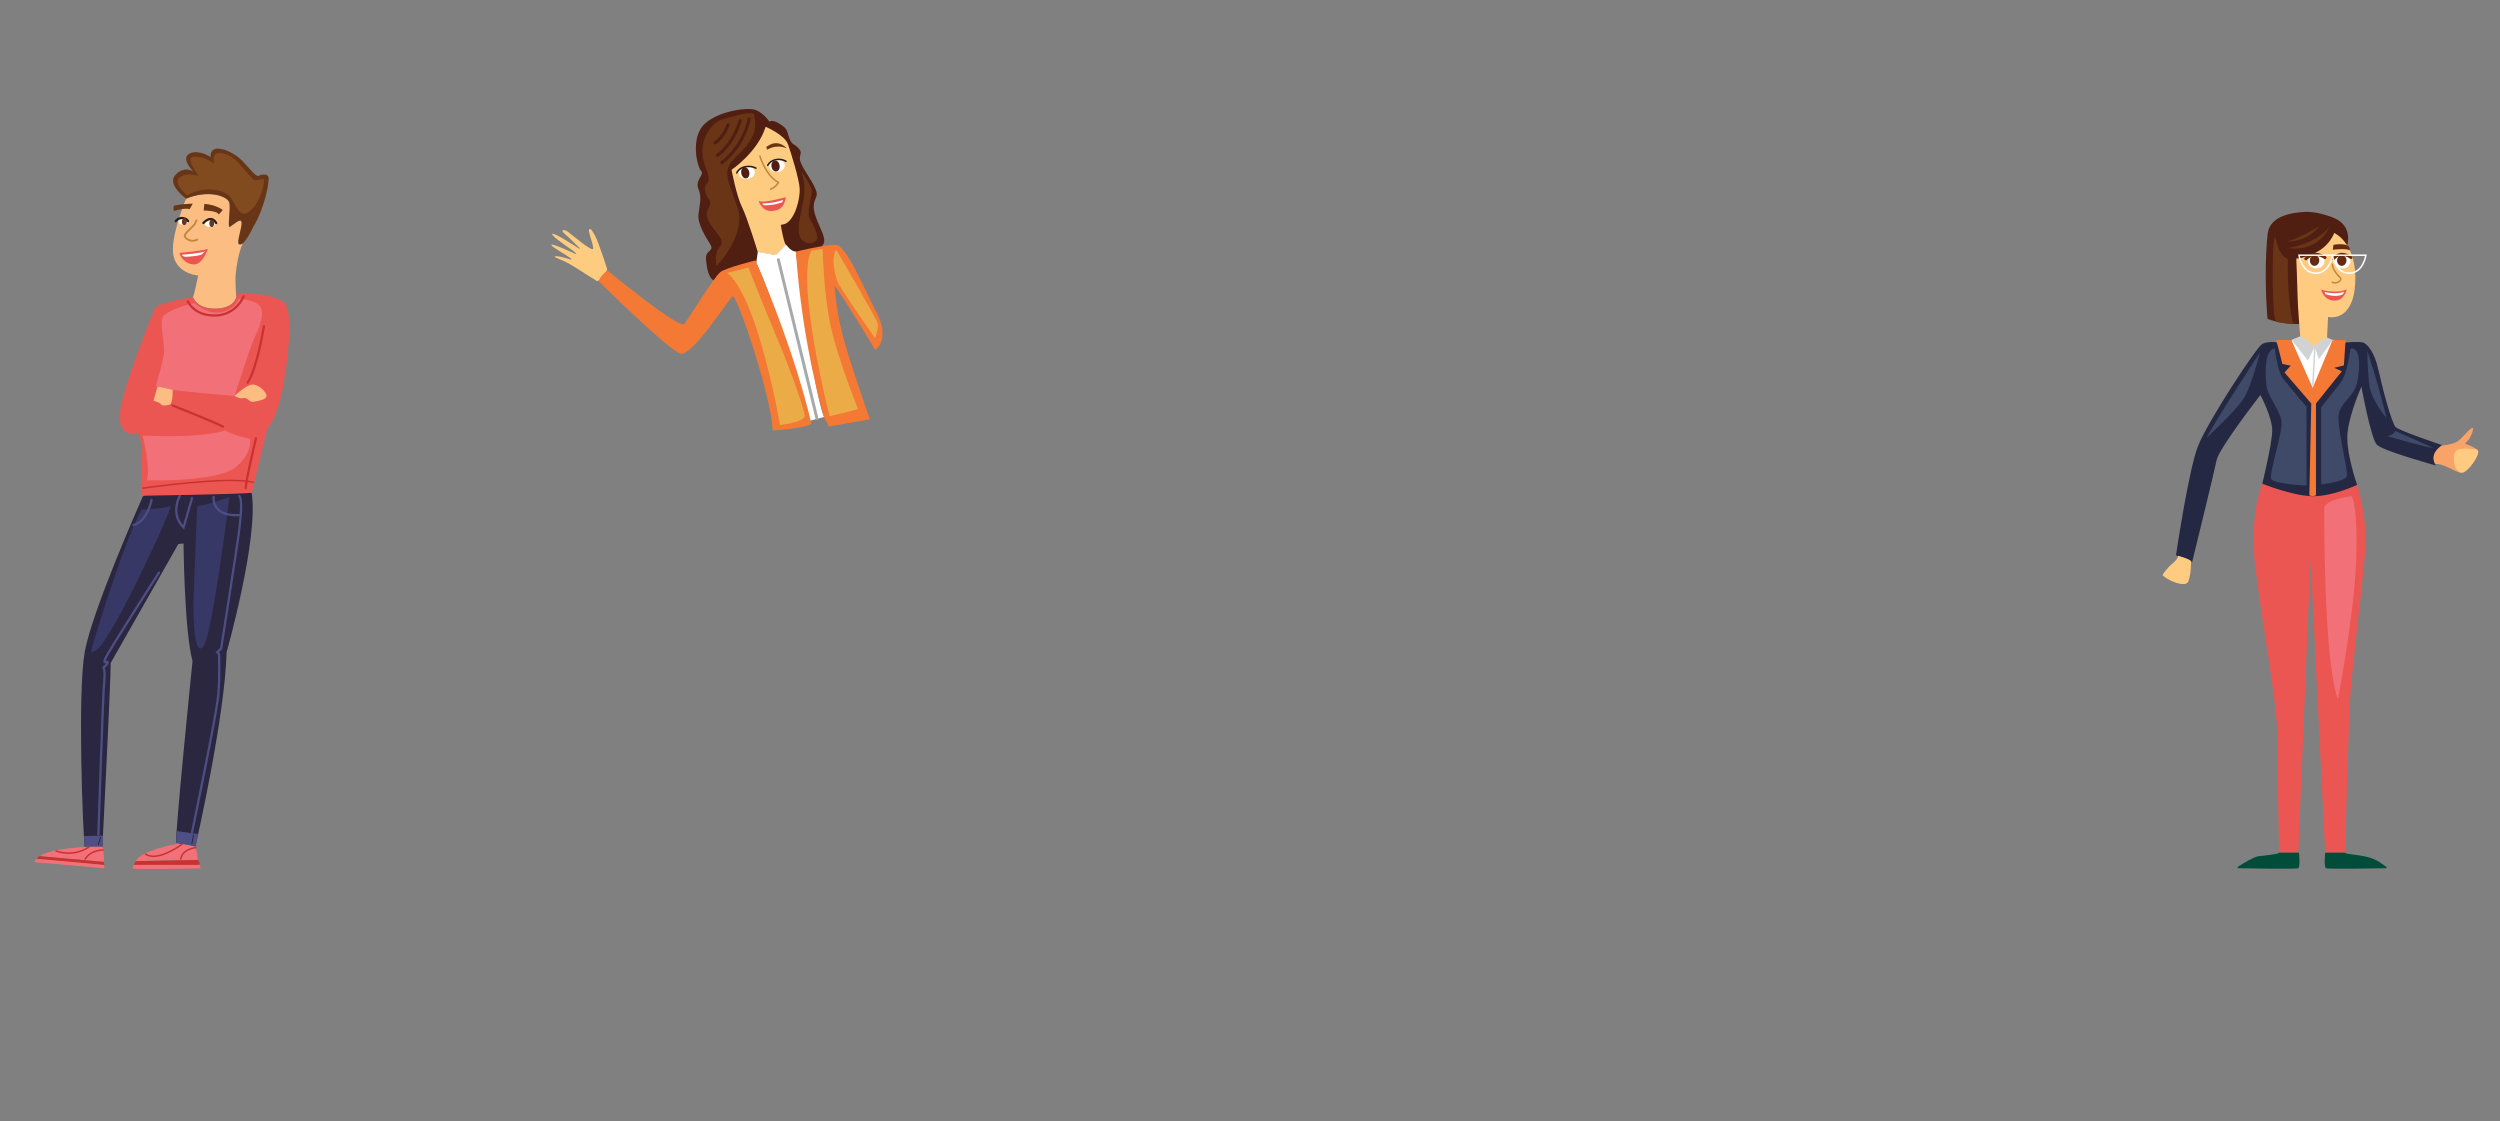 <?xml version="1.0" encoding="utf-8"?>
<!-- Generator: Adobe Illustrator 22.1.0, SVG Export Plug-In . SVG Version: 6.00 Build 0)  -->
<svg version="1.1" id="Layer_1" xmlns="http://www.w3.org/2000/svg" xmlns:xlink="http://www.w3.org/1999/xlink" x="0px" y="0px"
	 viewBox="0 0 1057 474" style="enable-background:new 0 0 1057 474;" xml:space="preserve">
<rect x="0" y="0" width="1057" height="474" fill="#808080" stroke="none"/>
<style type="text/css">
	.st0{fill:#FECC81;}
	.st1{fill:#511E12;}
	.st2{fill:#FFFFFF;}
	.st3{fill:#F47934;}
	.st4{fill:none;stroke:#C0873D;stroke-width:0.66;stroke-linecap:round;stroke-miterlimit:10;}
	.st5{fill:#EC5652;}
	.st6{fill:none;stroke:#231F20;stroke-width:0.66;stroke-linecap:round;stroke-miterlimit:10;}
	.st7{fill:none;stroke:#A7A9AC;stroke-width:1.278;stroke-linecap:round;stroke-miterlimit:10;}
	.st8{fill:#693516;}
	.st9{fill:none;stroke:#511E12;stroke-width:1.321;stroke-linecap:round;stroke-miterlimit:10;}
	.st10{fill:#EBAC48;}
	.st11{fill:#FCBD83;}
	.st12{fill:#2B2741;}
	.st13{fill:#383866;}
	.st14{fill:#F27178;}
	.st15{fill:#683516;}
	.st16{fill:none;stroke:#231F20;stroke-width:0.959;stroke-linecap:round;stroke-miterlimit:10;}
	.st17{fill:none;stroke:#C0873D;stroke-width:0.797;stroke-linecap:round;stroke-miterlimit:10;}
	.st18{fill:#824A1F;}
	.st19{fill:none;stroke:#C93231;stroke-width:0.959;stroke-linecap:round;stroke-miterlimit:10;}
	.st20{fill:none;stroke:#4F4E84;stroke-width:0.959;stroke-linecap:round;stroke-miterlimit:10;}
	.st21{fill:none;stroke:#C93231;stroke-width:0.639;stroke-linecap:round;stroke-miterlimit:10;}
	.st22{fill:#4E4F85;}
	.st23{fill:none;stroke:#231F20;stroke-width:0.32;stroke-miterlimit:10;}
	.st24{fill:#C93231;}
	.st25{fill:none;stroke:#C93231;stroke-width:1.278;stroke-miterlimit:10;}
	.st26{fill:#FECB81;}
	.st27{fill:#252843;}
	.st28{fill:#632B12;}
	.st29{fill:none;stroke:#C0873D;stroke-width:0.639;stroke-linecap:round;stroke-miterlimit:10;}
	.st30{fill:#D0D2D3;}
	.st31{fill:#3F4A68;}
	.st32{fill:#F9A369;}
	.st33{fill:#024C3A;}
	.st34{fill:none;stroke:#D0D2D3;stroke-width:0.617;stroke-linecap:round;stroke-miterlimit:10;}
	.st35{fill:none;stroke:#632B12;stroke-width:1.278;stroke-linecap:round;stroke-miterlimit:10;}
	.st36{fill:none;stroke:#632B12;stroke-width:1.222;stroke-linecap:round;stroke-miterlimit:10;}
	.st37{fill:none;stroke:#FFFFFF;stroke-width:0.639;stroke-miterlimit:10;}
</style>
<g>
	<path class="st0" d="M256.7,113.7c0,0-3.6-11.3-5.1-14s-1.8-3.2-2.5-2.7s1.7,5.9,1.7,8c0.1,2.1-9.4-6.1-10.7-7
		c-1.7-1.2-3.1-0.8-1.7,0.5c1.1,1,5.9,5.5,6.7,6.4c0,0,0.1,0.5-0.3,0.2c-2.3-1.5-10.8-7-11.3-6.2c-0.6,1,8.7,6.8,9.7,7.9
		s-0.1,0.5-0.1,0.5s-9.7-4.6-10-3.8c-0.3,0.7,6.7,4.4,8.4,5.9c0.1,0.1,0.1,0.4,0,0.4s-5.7-1.9-6.8-1.4c-1.1,0.4,2.7,1,7.8,4.2
		c5,3.2,10,6.3,10,6.3S255.8,117.5,256.7,113.7z"/>
	<path class="st1" d="M325.3,51.4c0,0-3.2-4.7-7.1-5.2c-5.4-0.7-18.2,2-22,8.3c-3.7,6.1-1.4,16,0.2,17.7c1.7,1.7-2.7,3.8-1.1,7.7
		c1.6,3.9,0.4,6.7,0,10.8c-0.4,4,3,9.4,5,12.6c1.9,3.2-2.2,2.1-1.8,6.5c0.4,4.3,1.2,7.5,3.1,8.7c0,0,3.5,0.3,7.3-1.3
		c3.8-1.5,24.9-6.7,30-7.4c5.1-0.7,7.5-3.9,9.1-6.4s-1.1-6.2-2.9-11.2s-1-6.4,0.1-9.3c1.1-2.8-5-10.1-6.5-13.8
		c-1.6-3.7,1.1-3.9-0.9-6.2s-2.6-1.4-3.7-3.6c-1.1-2.2-0.9-4.2-2.6-5.6C329.8,52.3,326.9,50.4,325.3,51.4z"/>
	<path class="st0" d="M323.7,53.6c0,0,8.1,3.4,9.5,7.5c1.4,4,4.6,14.4,4.9,18.5s-1.9,13.4-6.3,15.1l-1.7,0.4c0,0,1.3,7.8,2.2,8.4
		l-4.3,4.4l-7.6-1.3c0,0-4.4-14.5-6.7-19.1c-2.3-4.6-4.4-15.7-4.4-15.7S320.5,64.2,323.7,53.6z"/>
	<path class="st2" d="M320.4,106.5l7.6,1.3l4.3-4.4c0,0,2.3,3.2,4.2,2.9c0,0,7.4,59.9,11.9,70c0,0-7.3,1.9-6.2,1.7
		c1.1-0.2-17.7-58.9-22.5-66.7C319.7,111.4,320.1,108.5,320.4,106.5z"/>
	<path class="st3" d="M336.5,106.4c0,0,12.1-3,16.7-2.9s11.4,17,17.4,28.6c6,11.5-0.5,15.9-0.5,15.9s-14.6-24.2-17.2-27.1
		c0,0,0.3,8.2,3.1,19.8c2.9,11.6,11.8,36.6,11.8,36.6l-17.3,3l-2.1-3.9C348.4,176.4,339.2,146.1,336.5,106.4z"/>
	<path class="st3" d="M319.4,110.1c0,0-12.2,3-14.8,4.9c-2.6,1.9-14.8,21.7-15.3,22c-2.9,1.8-32.5-22.7-32.5-22.7s-3.1,2.4-3.7,4.6
		c0,0,29.5,29.1,34.5,30.6s20.4-23,22.2-24.2c1.8-1.1,17.1,44.9,16.8,56.7c0,0,12.7-0.6,16.4-2.8
		C343.1,179.1,336.9,150.6,319.4,110.1z"/>
	<path class="st4" d="M321.3,66c0,0.4,2.8,8.6,7.8,11.1c0,0-0.7,1.8-3.3,2.9"/>
	<path class="st5" d="M332.3,83.3c0,0-9.7,2.9-11.6,1.6c0,0,1.6,4.9,6,4.3C331.1,88.7,331.7,86.1,332.3,83.3z"/>
	<path class="st2" d="M322.3,86c0,0,4,0.2,8.8-1.5l-0.4,1c0,0-3.2,1.4-7.7,1.3C323,86.8,322.6,86.6,322.3,86z"/>
	<path class="st2" d="M319.1,72.5c0.3,1.4-1,2.8-2.9,3.1c-1.9,0.3-3.6-0.6-3.8-2c-0.3-1.4,1-2.8,2.9-3.1
		C317.2,70.2,318.9,71.1,319.1,72.5z"/>
	<path class="st2" d="M331.8,69.6c0.2,1.4-1,2.8-2.8,3.1c-1.8,0.3-3.5-0.6-3.7-1.9c-0.3-1.4,1-2.8,2.8-3.1
		C329.8,67.3,331.5,68.2,331.8,69.6z"/>
	<path class="st1" d="M316.8,72.8c0.2,1.3-0.3,2.5-1.3,2.6c-0.9,0.2-1.9-0.8-2.1-2.1c-0.2-1.3,0.3-2.5,1.3-2.6
		C315.6,70.6,316.6,71.5,316.8,72.8z"/>
	<path class="st1" d="M329.6,69.9c0.2,1.3-0.3,2.4-1.3,2.6c-0.9,0.2-1.9-0.7-2.1-2s0.3-2.4,1.3-2.6
		C328.5,67.7,329.4,68.6,329.6,69.9z"/>
	<path class="st6" d="M311.5,73.1c0,0,0.8-2.1,3.6-2.6c2.8-0.5,4.5,0.6,4.5,0.6"/>
	<path class="st6" d="M324.6,69.9c0,0,0.8-1.9,3.4-2.4s4.3,0.7,4.3,0.7"/>
	<line class="st7" x1="329.1" y1="109.8" x2="345.4" y2="176.9"/>
	<path class="st8" d="M318.8,48.4c-0.6-2.1-14.6,2.5-14.6,2.5c-3.8,1.8-9.7,9.4-6.1,19.1c3.6,9.6-0.5,5.9,0,10.4s3.8,3.7,1.2,8.2
		c-2.6,4.5,5.6,10.6,5.8,13.5c0.2,2.9-3.2,2.3-2.3,10c0.2,1.3,13-13.5,9.1-24.3s-6.4-15.1-2.3-19.8
		C313.6,63.4,321.4,58.4,318.8,48.4z"/>
	<path class="st8" d="M338.9,72.5c0,0,4.5,6.4,4.4,8.5c-0.1,2.2-2.4,8.7-0.9,11.4c1.5,2.7,3.7,7.2,3,8.8c-0.3,0.7-2.1,2.1-3.9,1.6
		c-6-1.7-3.5-9.5-2.4-15C340.2,82.4,340.8,79,338.9,72.5z"/>
	<path class="st9" d="M316.7,50.3c0,0-1.6,10.7-11.5,18.5"/>
	<path class="st9" d="M307.8,52.8c0,0-1.5,4.9-5.5,7.6"/>
	<path class="st8" d="M324.4,63.3c0,0,3.5-2.5,8.2-0.6c0,0-3.4-4.2-8.1-0.9C324.5,61.7,323.6,61.9,324.4,63.3z"/>
	<path class="st10" d="M343,106l4.8-0.8c0,0,0.4,19.2,3.5,33.1s11.5,34.7,11.5,34.7l-12,3C350.7,176,336.4,119.5,343,106z"/>
	<path class="st10" d="M307.5,115.4l8.9-2.3c0,0,7.9,19.9,12.3,30.2s11.7,30.1,11.5,32.7c-0.2,2.5-10.4,3.7-10.4,3.7
		S320.6,125.9,307.5,115.4z"/>
	<path class="st10" d="M353.5,105.5c0,0,17.2,29.3,17.6,31.3S370,143,370,143s-15.3-21.8-16-24.1
		C353.3,116.6,351.1,109.9,353.5,105.5z"/>
	<path class="st9" d="M312.9,51c0,0-2.2,9.2-9.6,14.7"/>
</g>
<g>
	<path class="st11" d="M102.7,102.9c-0.6,0.5-1.1,0.6-1.6,0.5c-1.4-0.3,1.3-7.2,1-9.3c-0.3-2.1-3.6,1.1-4.9,1.9s0.4-7.3-0.3-10.2
		C96.3,83,88.2,80,78.7,84c0,0-5.5,12.7-5.6,21.5s8.1,10.8,10.7,11c0,0-1.6,7.8-2.2,9.1c0,0,1.4,5,9.4,4.9s8.9-4.8,8.9-4.8
		s-0.5-6.3-0.3-9.3C100.5,106.7,102.7,102.9,102.7,102.9z"/>
	<path class="st2" d="M79.4,93.8c0,0.7-0.9,1.3-2,1.3s-2-0.6-1.9-1.3c0-0.7,0.9-1.3,2-1.3S79.5,93.1,79.4,93.8z"/>
	<path class="st2" d="M91.1,94.5c0,0.8-1.1,1.5-2.3,1.5c-1.3,0-2.3-0.7-2.3-1.5s1.1-1.5,2.3-1.5C90.1,93,91.1,93.7,91.1,94.5z"/>
	<path class="st12" d="M60.3,210.1c0,0-21.4,48-24.5,65.7c-3.1,17.7-0.7,77.1,0,82.2h7.5c0,0,3.6-70.9,3.5-77.7L75.4,230l2.2-0.2
		c0,0,0.3,36.8,3.8,49.7c0,0-7.5,73.6-6.9,76.8l8.1,1.7c0,0,12.5-54.4,13.2-82.2c0,0,13.7-48.3,10.6-67.4
		C106.5,208.4,62.1,206,60.3,210.1z"/>
	<path class="st13" d="M59.8,215.5c0,0,8.5-0.3,12.4-1.5c-0.5,3.6-23.7,53.8-30.9,60.5c0,0-2.3,1.6-2.8,1.3
		C38,275.4,52.6,228.4,59.8,215.5z"/>
	<path class="st13" d="M83.4,214c3.5-0.2,13.6-3.9,13.6-3.9s-7.1,57.1-10.8,62.8c-3.6,5.7-4.8-8.6-4.3-22.1
		C82.4,237.3,83.4,214,83.4,214z"/>
	<path class="st5" d="M99.9,125.7c0,0-0.9,4.8-8.9,4.8c-8,0.1-9.4-4.9-9.4-4.9s-15.1,2.4-16.2,4.9c-1.1,2.5-14.1,34.9-14.7,44.4
		c-0.6,9.5,5.2,8.5,8,8.5c0,0,1.2,3.6,1.4,5.7c0.2,2.1-1,18.6-0.4,20.5c0,0,42.7-0.6,46.8-1.3c0,0,5.8-24.3,6.7-27.5
		c0,0,5-3.6,8-27.1s-1-25.8-1-25.8s-5.3-4.5-20.3-3.7C99.8,124.3,100.2,125.1,99.9,125.7z"/>
	<path class="st14" d="M60.3,184.2c0,0,3.6,14.7,1.7,18.9c0,0,30.3,0.8,37.8-5.7s5.8-11.9,5.8-11.9s-8.5-1.7-10.2-3.6
		C95.4,181.8,88.9,185.3,60.3,184.2z"/>
	<path class="st14" d="M82.1,128.1c0,0-12.6,3-13.5,6.5s1.2,11.1,0.7,15.1c-0.5,3.6-2.9,11.8-3.4,13.4c-0.1,0.2,4.5,1.1,7.1,1.7
		c2.5,0.6,26.2,2.6,26.2,2.6s6.3-20.4,8.8-25.5s4.7-11.7,0.2-13.8c-4.5-2.1-7.4-1.7-7.4-1.7C100.4,128.8,93,137.1,82.1,128.1z"/>
	<path class="st11" d="M73,164.8l-6.4-1.4l-1.7,6c0,0,2.9,0.8,3.2,1.6c0.3,0.8,3.3,0.3,3.8,0C72.5,170.7,73.1,168.3,73,164.8z"/>
	<path class="st11" d="M99.2,167.4c0,0,4.6-4.5,7.3-4.8c2.7-0.3,6.2,3.1,6.2,4.8s-4.4,2.3-5.8,2.5c-1.5,0.2-2.4-2.1-4-1.6
		C101.3,168.8,99.2,167.4,99.2,167.4z"/>
	<path class="st15" d="M73.5,89.2c0,0,4.2-1.4,6.7-0.8l1.3-2.3c0,0-6.9,0.2-8.1,1.1C73.4,87.3,73.3,88.9,73.5,89.2z"/>
	<path class="st15" d="M86.4,86.2L86.1,89c0,0,5.8,0,6.4,1.7l1.7-1.9C94.2,88.8,91.6,86.6,86.4,86.2z"/>
	<g>
		<path class="st16" d="M86,94.3c0,0,3.2-3.8,5.4,0"/>
		<path class="st16" d="M74.3,93.5c0,0,0.9-1.5,2.9-1.3c1.9,0.2,2.3,1.3,2.3,1.3"/>
	</g>
	<path class="st15" d="M79,93.7c0,0.8-0.5,1.5-1.1,1.5s-1.1-0.7-1-1.5c0-0.8,0.5-1.5,1.1-1.5C78.5,92.2,79,92.9,79,93.7z"/>
	<path class="st15" d="M90.6,94.4c0,0.9-0.5,1.6-1.1,1.6s-1-0.7-1-1.6s0.5-1.6,1.1-1.6C90.1,92.8,90.6,93.5,90.6,94.4z"/>
	<path class="st17" d="M83.1,93.2c-0.2,0.2-0.4,0.5-0.5,1.1c-0.4,1.2-4.7,4.3-4.5,5.5c0.2,1.1,2.8,2.9,5.3,1.5"/>
	<path class="st5" d="M76,106.9c0,0,10.2-0.9,11.9-1.7c0,0-2.2,6.8-6,6.6C78,111.6,75.9,108.2,76,106.9z"/>
	<path class="st2" d="M76.9,107.7c0,0,8.3-0.6,10-1.5c0,0-0.6,0.3-1.4,1.2c-0.8,0.9-7.1,1.2-7.1,1.2S77.2,108.5,76.9,107.7z"/>
	<path class="st15" d="M78.7,84c0,0-8.4-6-4.5-10.1s7.6-1.3,7.6-1.3s-5.1-5-2.2-7.3c2.9-2.3,8.4,0.1,9.6,1.3c0,0-0.8-2.7,1.7-3.6
		c2.5-0.8,8.4,1.4,12.2,5.7c3.9,4.3,5.4,6.1,6.3,5.6s3.6-1,4.1,0.5c0.5,1.4-1.3,12.6-6.4,21.1c-3,6.1-4.6,7.7-5.9,7.3
		c-1.4-0.3,1.3-7.2,1-9.3c-0.3-2.1-3.6,1.1-4.9,1.9s0.4-7.3-0.3-10.2C96.3,83,88.2,80,78.7,84z"/>
	<path class="st18" d="M79.2,82.6c0,0-6.5-5.2-3.2-7.6c3.3-2.5,8-0.5,8-0.5s-5.3-7.1-2.9-8c2.4-1,7.6,1,9.4,2.7c0,0-0.9-3.5,1-4.3
		s5.9,0.7,8.1,2.7s7,8.4,8.1,8.6s3.6-1,3.9-0.1s-1.1,9.2-6,13.2s-6.1-4.5-9-6.8C93.7,80.2,86.2,78.4,79.2,82.6z"/>
	<path class="st19" d="M111.6,137.9c0,0-2.8,17.6-6.9,23.9"/>
	<path class="st19" d="M72.9,171.4c0,0,19.1,7.6,21.4,9"/>
	<path class="st19" d="M79.4,127.4c0,0,2.6,6.2,11.6,6c9-0.2,12-8.1,12-8.1"/>
	<g>
		<path class="st20" d="M76,209.7c0,0-4.2,7.5,1.6,13.3l3.6-12.4"/>
		<path class="st20" d="M90.3,210.1c0,0-1.1,8.3,10.8,7.7"/>
		<path class="st20" d="M64.1,211.3c0,0-1.7,9.2-7.7,10.7"/>
		<path class="st20" d="M67.2,242.1c0,0-21,32.7-22.5,36s0.7,1.2,0.8,1.9c0.1,0.7-1.1,1.7-1.6,2.1s0.7,0.2,0.2,5.5
			c-0.6,5.3-2.5,65.3-2.5,65.3"/>
		<path class="st20" d="M81.2,351.9c0,0,10.4-49.9,11.1-58.1c0.7-8.1,0.3-17.3,0.3-17.3l-0.8-0.7l1.7-1.6c0,0,6.6-42.3,7.4-48.2
			c0.7-5.9,1.8-14.2,0.3-16.3"/>
	</g>
	<path class="st19" d="M108.2,185.3c0,0-4.3,18.1-4.3,21.1"/>
	<path class="st21" d="M60.4,206.4c0,0,35.9-5.2,46.7-2.5"/>
	<g>
		<path class="st22" d="M83.8,352.6c-0.7,3.4-1.2,5.4-1.2,5.4l-8.1-1.7c-0.1-0.4,0-2.2,0.2-4.9L83.8,352.6z"/>
		<path class="st22" d="M35.5,353.5c0.1,2.3,0.3,3.9,0.4,4.5h7.5c0,0,0.1-1.7,0.2-4.7L35.5,353.5z"/>
	</g>
	<line class="st23" x1="42.5" y1="353.9" x2="41.5" y2="357.3"/>
	<line class="st23" x1="81.8" y1="352.9" x2="81.1" y2="356.9"/>
	<path class="st14" d="M74.4,356.9c0,0-15.2,2.7-17,7.2l26.1-0.6c0,0,0.2-2.6-1-5.6C82.6,358,76.8,356.4,74.4,356.9z"/>
	<path class="st24" d="M57.5,364.1c0,0-0.9,1-0.9,1.6h27.6c0,0,0.6-1.2-0.6-2.1L57.5,364.1z"/>
	<path class="st14" d="M56.5,365.7c0,0-0.4,1-0.3,1.5c0.1,0.5,28.5,0,28.5,0s0.3-1-0.5-1.5H56.5z"/>
	<path class="st23" d="M56.5,365.7"/>
	<path class="st14" d="M43.4,358c0,0,0.9,5,0.4,6.4L16.9,362c0,0,1.9-2.9,19-3.9C35.9,358,42.2,357.9,43.4,358z"/>
	<path class="st24" d="M43.8,364.4c0,0,0.5,0.8,0.2,1.4l-28.4-2.5c0,0,0.4-1.3,1.3-1.3L43.8,364.4z"/>
	<path class="st14" d="M43.9,365.7c0,0,0.4,0.7,0.1,1.4l-29.5-2.6c0,0,0.4-1.1,1-1.3C16.1,363,43.9,365.7,43.9,365.7z"/>
	<path class="st25" d="M42.4,359.8"/>
	<path class="st21" d="M37.6,358.1c0,0-5.9,4.5-13.9,1.7"/>
	<path class="st21" d="M43.5,359.4c0,0-5.1-0.1-7.5,3.8"/>
	<path class="st21" d="M77,356.9c0,0-10.3,7.8-15.5,4.2"/>
	<path class="st21" d="M82.8,358.4c0,0-5.5,0.3-6.4,4.8"/>
</g>
<g>
	<path class="st5" d="M956.5,204.5c0,0-5.8,13-2.8,36.6c3,23.5,9,57.6,9,66.5s0.9,52.9,0.9,52.9h8.1l5.2-124l0,0l6.2,124h8.4
		c0,0,1.5-54.2,2.1-65s5.8-52.5,6.4-62.9c0.6-10.4-0.8-18.5-3.4-27.6C996.6,205,958.5,203.9,956.5,204.5z"/>
	<path class="st14" d="M994.2,209.8c0,0-10.1,1.1-11.5,4.7c0,0-0.4,65.2,5.8,81.1c0,0,7-36.4,7.7-59.5
		C997,213,994.2,209.8,994.2,209.8z"/>
	<rect x="968.9" y="143.7" class="st2" width="18.1" height="21.4"/>
	<path class="st1" d="M992.4,103.8c0,0,2.6-8.2-5.5-11.6c-4.3-1.8-9.2-2.8-12.4-2.6c-15.2,0.7-15.6,8-15.8,9.8
		c-1.7,17,0,35.4,0,35.4s5.6,2.5,15.2,2.2c0,0-2.1-24,2.8-26.9C981.5,107.2,989.2,101.8,992.4,103.8z"/>
	<path class="st26" d="M986.9,98.5c0,0,9.7,4.1,8.9,21.1c-0.9,17.1-11.5,14.4-11.5,14.4l-0.5,10.2c0,0-3.9,0.6-5.1,2.5
		c0,0-5.1-4.1-6.1-3.7c0,0-1.1-12.6-1.2-18.3c-0.1-5.7-0.5-14.4-0.5-14.4v-1c0,0,3.6,0,9.1-3C985.3,103.3,986.9,98.5,986.9,98.5z"/>
	<path class="st27" d="M962.4,144.7c0,0-3.4-0.5-5.9,0.7c-2.5,1.3-23.2,33.1-27.1,43c-4,9.8-9.4,46.4-9.4,46.4s6.3,1.8,6.8,3
		c0,0,9.4-38.3,10.4-43.3s18.5-27.5,18.5-27.5s5.1,9.6,5,15.2c-0.1,5.6-4.2,22.3-4.2,22.3s12.8,5.2,21.3,5.3
		c8.6,0.1,18.8-4.8,18.8-4.8s-5.1-14.2-4-22.7c1.2-8.6,5.8-18.8,5.8-18.8s4,21.8,6.5,24.5c2.6,2.7,25,8.8,25,8.8s-1.4-1.9-0.8-4.1
		c0.6-2.2,3.4-4.5,3.4-4.5s-17.9-6-19.6-7.6c-1.7-1.6-5.7-16.8-7.3-24.2s-4.7-11.1-6.6-11.6c-1.9-0.5-7.3,0-7.3,0l-14.1,22.9
		L962.4,144.7z"/>
	<path class="st2" d="M982.8,110.4c0,1.7-1.6,3.1-3.5,3.1c-2,0-3.5-1.4-3.5-3.1s1.6-3.1,3.5-3.1
		C981.2,107.2,982.8,108.6,982.8,110.4z"/>
	<path class="st2" d="M993.8,110.4c0,1.7-1.5,3.1-3.3,3.1s-3.3-1.4-3.3-3.1s1.5-3.1,3.3-3.1C992.4,107.2,993.8,108.6,993.8,110.4z"
		/>
	<path class="st28" d="M980.6,110.1c0,1.2-0.9,2.3-2,2.3s-2-1-2-2.3c0-1.2,0.9-2.3,2-2.3C979.8,107.9,980.6,108.9,980.6,110.1z"/>
	<path class="st28" d="M992.1,110.1c0,1.2-0.9,2.3-2,2.3s-2-1-2-2.3c0-1.2,0.9-2.3,2-2.3C991.2,107.9,992.1,108.9,992.1,110.1z"/>
	<path class="st28" d="M986.6,103.5l-0.3,2.1c0,0,5.4-0.7,7.1,0.2C993.5,105.8,994.5,102.3,986.6,103.5z"/>
	<path class="st29" d="M986.1,111.7c0.1,1.8,1.7,4.2,3.2,5.5s-1.7,3.2-3.2,2.1"/>
	<path class="st5" d="M981.4,122.4c2.2,0.9,8.3,1.5,10.8-0.1c0,0-1,5.1-5.4,4.8C982.3,126.9,981.4,122.4,981.4,122.4z"/>
	<path class="st2" d="M982.8,123.4c0,0,4.2,1.3,8.3,0l-0.5,1c0,0-2.5,1.6-7.4,0L982.8,123.4z"/>
	<g>
		<path class="st30" d="M972.4,142.2l-3.5,1.5l6.9,8.8l2.8-5.8C978.7,146.7,974.3,142.4,972.4,142.2z"/>
		<path class="st30" d="M978.7,146.7l1.7,5.2l5.9-8.1l-2.4-1.1C983.8,142.6,979.6,144.7,978.7,146.7z"/>
	</g>
	<path class="st3" d="M962.4,143.7l2.6,10.2l3.5,0.7l-2.6,2.9l11.3,13.1l-0.8,38.8c0,0,1.2,0.7,2.8,0v-38.8l10.9-13.6l-3.2-1.5
		l4.1-1l0.7-10.7h-5.5l-8.4,20.2l-9-20.2L962.4,143.7L962.4,143.7z"/>
	<path class="st31" d="M961.8,147.3c0,0,1,9.5,3.4,12.7c2.5,3.2,10,12,10,12v33.3c0,0-13.7-0.6-14.9-2.8c-1.2-2.1,5.1-20,4.3-24.7
		c-0.9-4.7-6.1-10.7-6.4-15.1C957.8,158.2,957.2,147.9,961.8,147.3z"/>
	<path class="st31" d="M993.8,147.4c0,0-1.4,10.9-4.1,14.3c-2.7,3.4-8.3,10.5-8.3,10.5v32.6c0,0,10.6-1.1,10.9-3.8
		c0.3-2.8-4.3-20.8-3.5-25.9c0.9-5.1,6.5-7.3,7.8-13.5C998,155.2,998.1,146.5,993.8,147.4z"/>
	<path class="st31" d="M955.5,149c0,0-19.8,30.2-22.5,36.1c0,0,11.6-10.8,15.2-16C951.8,164,955.5,149,955.5,149z"/>
	<path class="st31" d="M1000.9,148.4c0,0,4.4,12.9,8.1,28.4c0,0-6.1-7.5-7.1-13C1001,158.2,1000.9,148.4,1000.9,148.4z"/>
	<path class="st31" d="M1012.7,182.2c0,0-0.6,1.7-3.4,2.2c0,0,17.2,5,19.6,5L1012.7,182.2z"/>
	<path class="st32" d="M1032.3,188.4c0,0,4.4-0.4,6.5-1.6c2.1-1.3,4.4-4.6,6.1-5.7c1.7-1.2-0.1,3.6-1.1,4.7c-1,1.1-1.6,1.8-1.6,1.8
		s5.4,1.7,5.6,3.5s-4.4,8.8-7,8.8s-7.7-4.2-11.2-3.7C1029.6,196.1,1026.8,192.2,1032.3,188.4z"/>
	<path class="st26" d="M1047.8,191c0-0.3-0.3-0.7-0.6-1c-2.7-0.3-7-0.6-8.4,0.3c-2.1,1.4-1.3,6.4-0.4,7.8c0.4,0.6,1,1.1,1.8,1.6
		c0.2,0,0.4,0.1,0.6,0.1C1043.4,199.8,1048,192.8,1047.8,191z"/>
	<path class="st26" d="M926.4,237.3c0,0,0,5.7-1.2,8.6c-1.3,2.9-9.5-0.9-10.9-2.8c0,0,1.8-2.9,4.3-4.9c2.5-2.1,2.3-3.2,2.3-3.2
		S925.8,236.3,926.4,237.3z"/>
	<path class="st33" d="M983.1,360.5c0,0-0.7,6.1,0.4,6.6c1,0.4,19.7,0.1,25,0c0.9,0,0.8-0.4,0-0.9c-2.2-1.4-3.7-3.3-10.1-4.4
		c-2.8-0.5-6.6-0.7-7-1.3L983.1,360.5L983.1,360.5z"/>
	<path class="st33" d="M972,360.5c0,0,0.7,6.1-0.4,6.6c-1,0.4-19.7,0.1-25,0c-0.9,0-0.8-0.4,0-0.9c2.2-1.4,6.3-3.9,8.3-4.2
		c2.8-0.3,8.4-0.8,8.7-1.5H972z"/>
	<line class="st34" x1="978.7" y1="146.7" x2="977.9" y2="162.8"/>
	<path class="st35" d="M974.9,109.4c0,0,2-2,4.1-1.9c2.2,0.1,4,1.4,4,1.4"/>
	<path class="st36" d="M986.5,109.4c0,0,1.8-2,3.8-1.9s3.7,1.4,3.7,1.4"/>
	<path class="st37" d="M972,107.9h14.2c0,0-1.1,7.6-7.1,7.6S972,107.9,972,107.9z"/>
	<path class="st37" d="M986.1,107.9h14.2c0,0-1.1,7.6-7.1,7.6C987.3,115.5,986.1,107.9,986.1,107.9z"/>
	<path class="st8" d="M984.8,96.1c0,0-4.1,10.6-17.6,8.8C967.2,105,979,103.2,984.8,96.1z"/>
	<path class="st8" d="M980.6,95.6c0,0-4.3,6.5-13.4,6.5C973.8,100,980.6,95.6,980.6,95.6z"/>
	<path class="st8" d="M967.2,109.4c0.4,0.2-0.8,12.4,2.3,27.7c0,0-5.3-0.6-7.1-1s-1.8-31.3-0.9-34.9
		C962.5,97.6,961.9,107.3,967.2,109.4z"/>
</g>
</svg>
